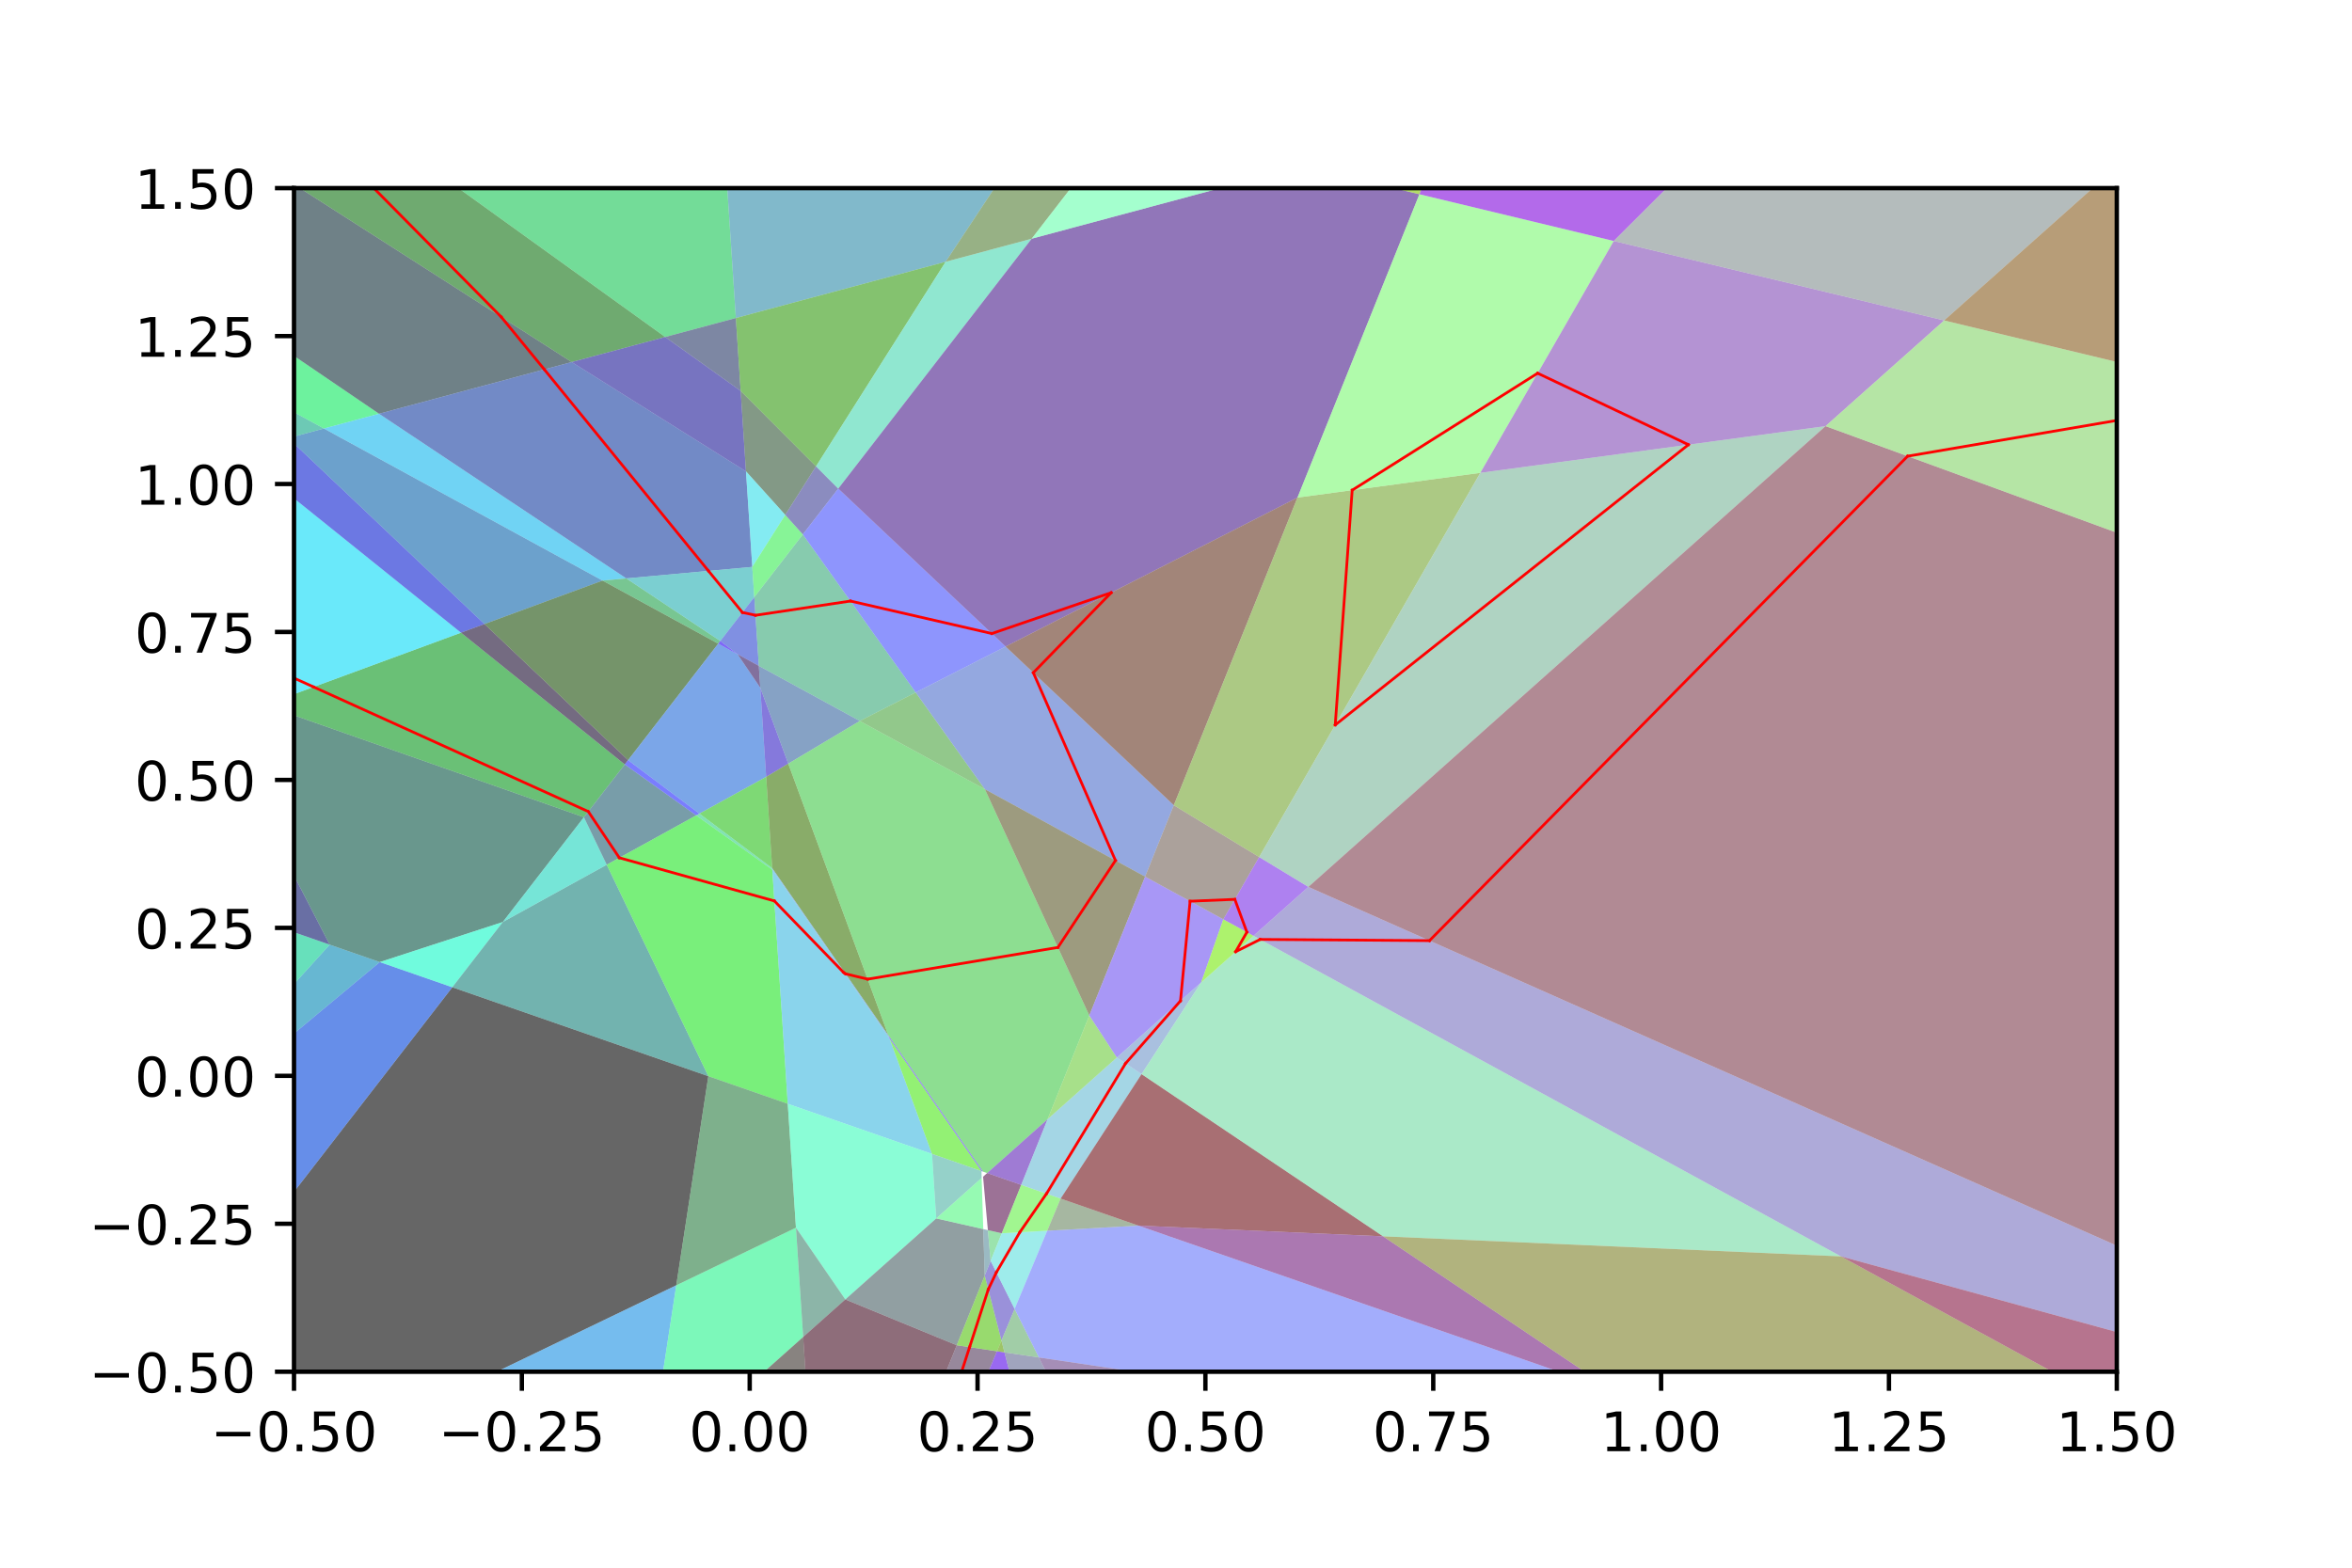 <?xml version="1.0" encoding="utf-8" standalone="no"?>
<!DOCTYPE svg PUBLIC "-//W3C//DTD SVG 1.1//EN"
  "http://www.w3.org/Graphics/SVG/1.1/DTD/svg11.dtd">
<!-- Created with matplotlib (http://matplotlib.org/) -->
<svg height="288pt" version="1.1" viewBox="0 0 432 288" width="432pt" xmlns="http://www.w3.org/2000/svg" xmlns:xlink="http://www.w3.org/1999/xlink">
 <defs>
  <style type="text/css">
*{stroke-linecap:butt;stroke-linejoin:round;}
  </style>
 </defs>
 <g id="figure_1">
  <g id="patch_1">
   <path d="M 0 288 
L 432 288 
L 432 0 
L 0 0 
z
" style="fill:#ffffff;"/>
  </g>
  <g id="axes_1">
   <g id="patch_2">
    <path d="M 54 252 
L 388.8 252 
L 388.8 34.56 
L 54 34.56 
z
" style="fill:#ffffff;"/>
   </g>
   <g id="patch_3">
    <path clip-path="url(#p8162821d91)" d="M -8.889 300.215 
L 83.078 181.368 
L 130.104 197.709 
L 124.214 236.122 
z
" style="opacity:0.6;stroke-dasharray:0,0;stroke-dashoffset:0;"/>
   </g>
   <g id="patch_4">
    <path clip-path="url(#p8162821d91)" d="M -8.889 300.215 
L -19.464 261.855 
L 20.371 217.892 
L 69.761 176.741 
L 83.078 181.368 
z
" style="fill:#0143da;opacity:0.6;stroke-dasharray:0,0;stroke-dashoffset:0;"/>
   </g>
   <g id="patch_5">
    <path clip-path="url(#p8162821d91)" d="M 20.371 217.892 
L 60.556 173.542 
L 69.761 176.741 
z
" style="fill:#0287b4;opacity:0.6;stroke-dasharray:0,0;stroke-dashoffset:0;"/>
   </g>
   <g id="patch_6">
    <path clip-path="url(#p8162821d91)" d="M -21.879 253.094 
L -37.334 197.025 
L -7.117 150.027 
L 60.556 173.542 
L 20.371 217.892 
z
" style="fill:#03cb8e;opacity:0.6;stroke-dasharray:0,0;stroke-dashoffset:0;"/>
   </g>
   <g id="patch_7">
    <path clip-path="url(#p8162821d91)" d="M -7.117 150.027 
L 39.551 132.845 
L 60.556 173.542 
z
" style="fill:#050f68;opacity:0.6;stroke-dasharray:0,0;stroke-dashoffset:0;"/>
   </g>
   <g id="patch_8">
    <path clip-path="url(#p8162821d91)" d="M 69.761 176.741 
L 60.556 173.542 
L 39.551 132.845 
L 48.603 129.512 
L 107.248 150.135 
L 92.353 169.382 
z
" style="fill:#065342;opacity:0.6;stroke-dasharray:0,0;stroke-dashoffset:0;"/>
   </g>
   <g id="patch_9">
    <path clip-path="url(#p8162821d91)" d="M 48.603 129.512 
L 84.671 116.232 
L 114.754 140.434 
L 107.248 150.135 
z
" style="fill:#07971c;opacity:0.6;stroke-dasharray:0,0;stroke-dashoffset:0;"/>
   </g>
   <g id="patch_10">
    <path clip-path="url(#p8162821d91)" d="M 48.603 129.512 
L 35.442 124.883 
L 17.439 90.004 
L 43.409 83.037 
L 84.671 116.232 
z
" style="fill:#08daf6;opacity:0.6;stroke-dasharray:0,0;stroke-dashoffset:0;"/>
   </g>
   <g id="patch_11">
    <path clip-path="url(#p8162821d91)" d="M 43.409 83.037 
L 52.946 80.479 
L 88.987 114.643 
L 84.671 116.232 
z
" style="fill:#0a1ed0;opacity:0.6;stroke-dasharray:0,0;stroke-dashoffset:0;"/>
   </g>
   <g id="patch_12">
    <path clip-path="url(#p8162821d91)" d="M 88.987 114.643 
L 52.946 80.479 
L 59.494 78.723 
L 110.675 106.658 
z
" style="fill:#0b62aa;opacity:0.6;stroke-dasharray:0,0;stroke-dashoffset:0;"/>
   </g>
   <g id="patch_13">
    <path clip-path="url(#p8162821d91)" d="M 52.946 80.479 
L 39.291 67.695 
L 59.494 78.723 
z
" style="fill:#0ca684;opacity:0.6;stroke-dasharray:0,0;stroke-dashoffset:0;"/>
   </g>
   <g id="patch_14">
    <path clip-path="url(#p8162821d91)" d="M 39.291 67.695 
L -14.897 18.509 
L 69.613 76.008 
L 59.494 78.723 
z
" style="fill:#0dea5e;opacity:0.6;stroke-dasharray:0,0;stroke-dashoffset:0;"/>
   </g>
   <g id="patch_15">
    <path clip-path="url(#p8162821d91)" d="M 69.613 76.008 
L -14.897 18.509 
L -88.527 -48.325 
L -65.909 -42.884 
L 105.006 66.514 
z
" style="fill:#0f2e38;opacity:0.6;stroke-dasharray:0,0;stroke-dashoffset:0;"/>
   </g>
   <g id="patch_16">
    <path clip-path="url(#p8162821d91)" d="M -65.909 -42.884 
L -2.023 -27.516 
L 122.181 61.907 
L 105.006 66.514 
z
" style="fill:#107212;opacity:0.6;stroke-dasharray:0,0;stroke-dashoffset:0;"/>
   </g>
   <g id="patch_17">
    <path clip-path="url(#p8162821d91)" d="M 59.494 78.723 
L 69.613 76.008 
L 115.034 106.26 
L 110.675 106.658 
z
" style="fill:#11b5ec;opacity:0.6;stroke-dasharray:0,0;stroke-dashoffset:0;"/>
   </g>
   <g id="patch_18">
    <path clip-path="url(#p8162821d91)" d="M 69.761 176.741 
L 92.353 169.382 
L 83.078 181.368 
z
" style="fill:#12f9c6;opacity:0.6;stroke-dasharray:0,0;stroke-dashoffset:0;"/>
   </g>
   <g id="patch_19">
    <path clip-path="url(#p8162821d91)" d="M 115.034 106.26 
L 69.613 76.008 
L 105.006 66.514 
L 137.018 86.594 
L 138.177 104.144 
z
" style="fill:#143da0;opacity:0.6;stroke-dasharray:0,0;stroke-dashoffset:0;"/>
   </g>
   <g id="patch_20">
    <path clip-path="url(#p8162821d91)" d="M 83.078 181.368 
L 92.353 169.382 
L 111.44 158.86 
L 130.104 197.709 
z
" style="fill:#15817a;opacity:0.6;stroke-dasharray:0,0;stroke-dashoffset:0;"/>
   </g>
   <g id="patch_21">
    <path clip-path="url(#p8162821d91)" d="M -2.023 -27.516 
L 131.605 4.629 
L 135.158 58.426 
L 122.181 61.907 
z
" style="fill:#16c554;opacity:0.6;stroke-dasharray:0,0;stroke-dashoffset:0;"/>
   </g>
   <g id="patch_22">
    <path clip-path="url(#p8162821d91)" d="M 84.671 116.232 
L 88.987 114.643 
L 115.364 139.646 
L 114.754 140.434 
z
" style="fill:#18092e;opacity:0.6;stroke-dasharray:0,0;stroke-dashoffset:0;"/>
   </g>
   <g id="patch_23">
    <path clip-path="url(#p8162821d91)" d="M 88.987 114.643 
L 110.675 106.658 
L 131.918 118.254 
L 115.364 139.646 
z
" style="fill:#194d08;opacity:0.6;stroke-dasharray:0,0;stroke-dashoffset:0;"/>
   </g>
   <g id="patch_24">
    <path clip-path="url(#p8162821d91)" d="M -220.215 573.304 
L -8.889 300.215 
L 124.214 236.122 
L 118.839 271.175 
z
" style="fill:#1a90e2;opacity:0.6;stroke-dasharray:0,0;stroke-dashoffset:0;"/>
   </g>
   <g id="patch_25">
    <path clip-path="url(#p8162821d91)" d="M 92.353 169.382 
L 107.248 150.135 
L 111.44 158.86 
z
" style="fill:#1bd4bc;opacity:0.6;stroke-dasharray:0,0;stroke-dashoffset:0;"/>
   </g>
   <g id="patch_26">
    <path clip-path="url(#p8162821d91)" d="M 105.006 66.514 
L 122.181 61.907 
L 136.042 71.814 
L 137.018 86.594 
z
" style="fill:#1d1896;opacity:0.6;stroke-dasharray:0,0;stroke-dashoffset:0;"/>
   </g>
   <g id="patch_27">
    <path clip-path="url(#p8162821d91)" d="M 111.44 158.86 
L 107.248 150.135 
L 114.754 140.434 
L 127.873 149.8 
z
" style="fill:#1e5c70;opacity:0.6;stroke-dasharray:0,0;stroke-dashoffset:0;"/>
   </g>
   <g id="patch_28">
    <path clip-path="url(#p8162821d91)" d="M 110.675 106.658 
L 115.034 106.26 
L 132.301 117.76 
L 131.918 118.254 
z
" style="fill:#1fa04a;opacity:0.6;stroke-dasharray:0,0;stroke-dashoffset:0;"/>
   </g>
   <g id="patch_29">
    <path clip-path="url(#p8162821d91)" d="M 111.44 158.86 
L 127.873 149.8 
L 141.852 159.78 
L 144.692 202.779 
L 130.104 197.709 
z
" style="fill:#20e424;opacity:0.6;stroke-dasharray:0,0;stroke-dashoffset:0;"/>
   </g>
   <g id="patch_30">
    <path clip-path="url(#p8162821d91)" d="M 114.754 140.434 
L 115.364 139.646 
L 128.467 149.472 
L 127.873 149.8 
z
" style="fill:#2227fe;opacity:0.6;stroke-dasharray:0,0;stroke-dashoffset:0;"/>
   </g>
   <g id="patch_31">
    <path clip-path="url(#p8162821d91)" d="M 128.467 149.472 
L 115.364 139.646 
L 131.918 118.254 
L 135.471 120.193 
L 139.643 126.335 
L 140.725 142.714 
z
" style="fill:#236bd8;opacity:0.6;stroke-dasharray:0,0;stroke-dashoffset:0;"/>
   </g>
   <g id="patch_32">
    <path clip-path="url(#p8162821d91)" d="M 115.034 106.26 
L 138.177 104.144 
L 138.544 109.692 
L 132.301 117.76 
z
" style="fill:#24afb2;opacity:0.6;stroke-dasharray:0,0;stroke-dashoffset:0;"/>
   </g>
   <g id="patch_33">
    <path clip-path="url(#p8162821d91)" d="M 118.839 271.175 
L 124.214 236.122 
L 146.195 225.537 
L 147.521 245.617 
z
" style="fill:#25f38c;opacity:0.6;stroke-dasharray:0,0;stroke-dashoffset:0;"/>
   </g>
   <g id="patch_34">
    <path clip-path="url(#p8162821d91)" d="M 122.181 61.907 
L 135.158 58.426 
L 136.042 71.814 
z
" style="fill:#273766;opacity:0.6;stroke-dasharray:0,0;stroke-dashoffset:0;"/>
   </g>
   <g id="patch_35">
    <path clip-path="url(#p8162821d91)" d="M 124.214 236.122 
L 130.104 197.709 
L 144.692 202.779 
L 146.195 225.537 
z
" style="fill:#287b40;opacity:0.6;stroke-dasharray:0,0;stroke-dashoffset:0;"/>
   </g>
   <g id="patch_36">
    <path clip-path="url(#p8162821d91)" d="M 128.467 149.472 
L 140.725 142.714 
L 141.833 159.496 
z
" style="fill:#29bf1a;opacity:0.6;stroke-dasharray:0,0;stroke-dashoffset:0;"/>
   </g>
   <g id="patch_37">
    <path clip-path="url(#p8162821d91)" d="M 131.918 118.254 
L 132.301 117.76 
L 135.471 120.193 
z
" style="fill:#2b02f4;opacity:0.6;stroke-dasharray:0,0;stroke-dashoffset:0;"/>
   </g>
   <g id="patch_38">
    <path clip-path="url(#p8162821d91)" d="M 135.471 120.193 
L 132.301 117.76 
L 138.544 109.692 
L 139.378 122.326 
z
" style="fill:#2c46ce;opacity:0.6;stroke-dasharray:0,0;stroke-dashoffset:0;"/>
   </g>
   <g id="patch_39">
    <path clip-path="url(#p8162821d91)" d="M 135.158 58.426 
L 131.605 4.629 
L 192.734 19.333 
L 173.688 48.091 
z
" style="fill:#2d8aa8;opacity:0.6;stroke-dasharray:0,0;stroke-dashoffset:0;"/>
   </g>
   <g id="patch_40">
    <path clip-path="url(#p8162821d91)" d="M 127.873 149.8 
L 128.467 149.472 
L 141.833 159.496 
L 141.852 159.78 
z
" style="fill:#2ece82;opacity:0.6;stroke-dasharray:0,0;stroke-dashoffset:0;"/>
   </g>
   <g id="patch_41">
    <path clip-path="url(#p8162821d91)" d="M 135.471 120.193 
L 139.378 122.326 
L 139.643 126.335 
z
" style="fill:#30125c;opacity:0.6;stroke-dasharray:0,0;stroke-dashoffset:0;"/>
   </g>
   <g id="patch_42">
    <path clip-path="url(#p8162821d91)" d="M 137.018 86.594 
L 136.042 71.814 
L 149.88 85.672 
L 144.228 94.594 
z
" style="fill:#315636;opacity:0.6;stroke-dasharray:0,0;stroke-dashoffset:0;"/>
   </g>
   <g id="patch_43">
    <path clip-path="url(#p8162821d91)" d="M 136.042 71.814 
L 135.158 58.426 
L 173.688 48.091 
L 149.88 85.672 
z
" style="fill:#329a10;opacity:0.6;stroke-dasharray:0,0;stroke-dashoffset:0;"/>
   </g>
   <g id="patch_44">
    <path clip-path="url(#p8162821d91)" d="M 138.177 104.144 
L 137.018 86.594 
L 144.228 94.594 
z
" style="fill:#33ddea;opacity:0.6;stroke-dasharray:0,0;stroke-dashoffset:0;"/>
   </g>
   <g id="patch_45">
    <path clip-path="url(#p8162821d91)" d="M 140.725 142.714 
L 139.643 126.335 
L 144.784 140.292 
z
" style="fill:#3521c4;opacity:0.6;stroke-dasharray:0,0;stroke-dashoffset:0;"/>
   </g>
   <g id="patch_46">
    <path clip-path="url(#p8162821d91)" d="M 144.784 140.292 
L 139.643 126.335 
L 139.378 122.326 
L 157.926 132.449 
z
" style="fill:#36659e;opacity:0.6;stroke-dasharray:0,0;stroke-dashoffset:0;"/>
   </g>
   <g id="patch_47">
    <path clip-path="url(#p8162821d91)" d="M 139.378 122.326 
L 138.544 109.692 
L 147.455 98.176 
L 168.193 127.207 
L 157.926 132.449 
z
" style="fill:#37a978;opacity:0.6;stroke-dasharray:0,0;stroke-dashoffset:0;"/>
   </g>
   <g id="patch_48">
    <path clip-path="url(#p8162821d91)" d="M 138.544 109.692 
L 138.177 104.144 
L 144.228 94.594 
L 147.455 98.176 
z
" style="fill:#38ed52;opacity:0.6;stroke-dasharray:0,0;stroke-dashoffset:0;"/>
   </g>
   <g id="patch_49">
    <path clip-path="url(#p8162821d91)" d="M -17.334 572.332 
L 118.839 271.175 
L 147.521 245.617 
L 151.589 307.205 
L 134.813 348.949 
z
" style="fill:#3a312c;opacity:0.6;stroke-dasharray:0,0;stroke-dashoffset:0;"/>
   </g>
   <g id="patch_50">
    <path clip-path="url(#p8162821d91)" d="M 141.833 159.496 
L 140.725 142.714 
L 144.784 140.292 
L 163.169 190.209 
z
" style="fill:#3b7506;opacity:0.6;stroke-dasharray:0,0;stroke-dashoffset:0;"/>
   </g>
   <g id="patch_51">
    <path clip-path="url(#p8162821d91)" d="M 144.692 202.779 
L 141.852 159.78 
L 163.391 190.813 
L 171.189 211.986 
z
" style="fill:#3cb8e0;opacity:0.6;stroke-dasharray:0,0;stroke-dashoffset:0;"/>
   </g>
   <g id="patch_52">
    <path clip-path="url(#p8162821d91)" d="M 155.26 238.721 
L 146.195 225.537 
L 144.692 202.779 
L 171.189 211.986 
L 171.963 223.837 
z
" style="fill:#3dfcba;opacity:0.6;stroke-dasharray:0,0;stroke-dashoffset:0;"/>
   </g>
   <g id="patch_53">
    <path clip-path="url(#p8162821d91)" d="M 147.455 98.176 
L 144.228 94.594 
L 149.88 85.672 
L 153.965 89.763 
z
" style="fill:#3f4094;opacity:0.6;stroke-dasharray:0,0;stroke-dashoffset:0;"/>
   </g>
   <g id="patch_54">
    <path clip-path="url(#p8162821d91)" d="M 147.521 245.617 
L 146.195 225.537 
L 155.26 238.721 
z
" style="fill:#40846e;opacity:0.6;stroke-dasharray:0,0;stroke-dashoffset:0;"/>
   </g>
   <g id="patch_55">
    <path clip-path="url(#p8162821d91)" d="M 180.557 215.241 
L 163.169 190.209 
L 144.784 140.292 
L 157.926 132.449 
L 180.893 144.985 
L 200.076 186.553 
L 192.418 205.61 
L 181.314 215.504 
z
" style="fill:#41c848;opacity:0.6;stroke-dasharray:0,0;stroke-dashoffset:0;"/>
   </g>
   <g id="patch_56">
    <path clip-path="url(#p8162821d91)" d="M 151.589 307.205 
L 147.521 245.617 
L 155.26 238.721 
L 175.729 247.136 
z
" style="fill:#430c22;opacity:0.6;stroke-dasharray:0,0;stroke-dashoffset:0;"/>
   </g>
   <g id="patch_57">
    <path clip-path="url(#p8162821d91)" d="M 168.193 127.207 
L 147.455 98.176 
L 153.965 89.763 
L 184.706 118.777 
z
" style="fill:#444ffc;opacity:0.6;stroke-dasharray:0,0;stroke-dashoffset:0;"/>
   </g>
   <g id="patch_58">
    <path clip-path="url(#p8162821d91)" d="M 141.852 159.78 
L 141.833 159.496 
L 163.169 190.209 
L 163.391 190.813 
z
" style="fill:#4593d6;opacity:0.6;stroke-dasharray:0,0;stroke-dashoffset:0;"/>
   </g>
   <g id="patch_59">
    <path clip-path="url(#p8162821d91)" d="M 153.965 89.763 
L 149.88 85.672 
L 173.688 48.091 
L 189.494 43.851 
z
" style="fill:#46d7b0;opacity:0.6;stroke-dasharray:0,0;stroke-dashoffset:0;"/>
   </g>
   <g id="patch_60">
    <path clip-path="url(#p8162821d91)" d="M 184.706 118.777 
L 153.965 89.763 
L 189.494 43.851 
L 239.213 30.514 
L 260.707 35.684 
L 238.313 91.409 
z
" style="fill:#481b8a;opacity:0.6;stroke-dasharray:0,0;stroke-dashoffset:0;"/>
   </g>
   <g id="patch_61">
    <path clip-path="url(#p8162821d91)" d="M 155.26 238.721 
L 171.963 223.837 
L 180.601 225.796 
L 180.873 234.337 
L 175.729 247.136 
z
" style="fill:#495f64;opacity:0.6;stroke-dasharray:0,0;stroke-dashoffset:0;"/>
   </g>
   <g id="patch_62">
    <path clip-path="url(#p8162821d91)" d="M 157.926 132.449 
L 168.193 127.207 
L 180.893 144.985 
z
" style="fill:#4aa33e;opacity:0.6;stroke-dasharray:0,0;stroke-dashoffset:0;"/>
   </g>
   <g id="patch_63">
    <path clip-path="url(#p8162821d91)" d="M 171.189 211.986 
L 163.391 190.813 
L 180.279 215.145 
z
" style="fill:#4be718;opacity:0.6;stroke-dasharray:0,0;stroke-dashoffset:0;"/>
   </g>
   <g id="patch_64">
    <path clip-path="url(#p8162821d91)" d="M 180.279 215.145 
L 163.391 190.813 
L 163.169 190.209 
L 180.557 215.241 
z
" style="fill:#4d2af2;opacity:0.6;stroke-dasharray:0,0;stroke-dashoffset:0;"/>
   </g>
   <g id="patch_65">
    <path clip-path="url(#p8162821d91)" d="M 180.893 144.985 
L 168.193 127.207 
L 184.706 118.777 
L 215.597 147.933 
L 210.325 161.05 
z
" style="fill:#4e6ecc;opacity:0.6;stroke-dasharray:0,0;stroke-dashoffset:0;"/>
   </g>
   <g id="patch_66">
    <path clip-path="url(#p8162821d91)" d="M 171.963 223.837 
L 171.189 211.986 
L 180.279 215.145 
L 180.303 216.405 
z
" style="fill:#4fb2a6;opacity:0.6;stroke-dasharray:0,0;stroke-dashoffset:0;"/>
   </g>
   <g id="patch_67">
    <path clip-path="url(#p8162821d91)" d="M 171.963 223.837 
L 180.303 216.405 
L 180.601 225.796 
z
" style="fill:#50f680;opacity:0.6;stroke-dasharray:0,0;stroke-dashoffset:0;"/>
   </g>
   <g id="patch_68">
    <path clip-path="url(#p8162821d91)" d="M 152.539 321.589 
L 151.589 307.205 
L 175.729 247.136 
L 183.119 248.236 
z
" style="fill:#523a5a;opacity:0.6;stroke-dasharray:0,0;stroke-dashoffset:0;"/>
   </g>
   <g id="patch_69">
    <path clip-path="url(#p8162821d91)" d="M 189.494 43.851 
L 173.688 48.091 
L 192.734 19.333 
L 205.997 22.524 
z
" style="fill:#537e34;opacity:0.6;stroke-dasharray:0,0;stroke-dashoffset:0;"/>
   </g>
   <g id="patch_70">
    <path clip-path="url(#p8162821d91)" d="M 175.729 247.136 
L 180.873 234.337 
L 183.938 246.272 
L 183.119 248.236 
z
" style="fill:#54c20e;opacity:0.6;stroke-dasharray:0,0;stroke-dashoffset:0;"/>
   </g>
   <g id="patch_71">
    <path clip-path="url(#p8162821d91)" d="M 161.963 464.28 
L 152.539 321.589 
L 183.119 248.236 
L 184.495 248.441 
L 227.512 415.947 
z
" style="fill:#5605e8;opacity:0.6;stroke-dasharray:0,0;stroke-dashoffset:0;"/>
   </g>
   <g id="patch_72">
    <path clip-path="url(#p8162821d91)" d="M 183.938 246.272 
L 180.873 234.337 
L 181.955 231.643 
L 186.359 240.465 
z
" style="fill:#5749c2;opacity:0.6;stroke-dasharray:0,0;stroke-dashoffset:0;"/>
   </g>
   <g id="patch_73">
    <path clip-path="url(#p8162821d91)" d="M 180.873 234.337 
L 180.601 225.796 
L 181.447 225.988 
L 181.955 231.643 
z
" style="fill:#588d9c;opacity:0.6;stroke-dasharray:0,0;stroke-dashoffset:0;"/>
   </g>
   <g id="patch_74">
    <path clip-path="url(#p8162821d91)" d="M 181.955 231.643 
L 181.447 225.988 
L 183.996 226.566 
z
" style="fill:#59d176;opacity:0.6;stroke-dasharray:0,0;stroke-dashoffset:0;"/>
   </g>
   <g id="patch_75">
    <path clip-path="url(#p8162821d91)" d="M 181.447 225.988 
L 180.564 216.173 
L 181.314 215.504 
L 187.568 217.677 
L 183.996 226.566 
z
" style="fill:#5b1550;opacity:0.6;stroke-dasharray:0,0;stroke-dashoffset:0;"/>
   </g>
   <g id="patch_76">
    <path clip-path="url(#p8162821d91)" d="M 180.893 144.985 
L 210.325 161.05 
L 200.076 186.553 
z
" style="fill:#5c592a;opacity:0.6;stroke-dasharray:0,0;stroke-dashoffset:0;"/>
   </g>
   <g id="patch_77">
    <path clip-path="url(#p8162821d91)" d="M 183.119 248.236 
L 183.938 246.272 
L 184.495 248.441 
z
" style="fill:#5d9d04;opacity:0.6;stroke-dasharray:0,0;stroke-dashoffset:0;"/>
   </g>
   <g id="patch_78">
    <path clip-path="url(#p8162821d91)" d="M 186.359 240.465 
L 181.955 231.643 
L 183.996 226.566 
L 192.348 226.098 
z
" style="fill:#5ee0de;opacity:0.6;stroke-dasharray:0,0;stroke-dashoffset:0;"/>
   </g>
   <g id="patch_79">
    <path clip-path="url(#p8162821d91)" d="M 181.314 215.504 
L 192.418 205.61 
L 187.568 217.677 
z
" style="fill:#6024b8;opacity:0.6;stroke-dasharray:0,0;stroke-dashoffset:0;"/>
   </g>
   <g id="patch_80">
    <path clip-path="url(#p8162821d91)" d="M 227.512 415.947 
L 184.495 248.441 
L 190.809 249.38 
L 261.458 390.916 
z
" style="fill:#616892;opacity:0.6;stroke-dasharray:0,0;stroke-dashoffset:0;"/>
   </g>
   <g id="patch_81">
    <path clip-path="url(#p8162821d91)" d="M 184.495 248.441 
L 183.938 246.272 
L 186.359 240.465 
L 190.809 249.38 
z
" style="fill:#62ac6c;opacity:0.6;stroke-dasharray:0,0;stroke-dashoffset:0;"/>
   </g>
   <g id="patch_82">
    <path clip-path="url(#p8162821d91)" d="M 183.996 226.566 
L 187.568 217.677 
L 194.81 220.194 
L 192.348 226.098 
z
" style="fill:#63f046;opacity:0.6;stroke-dasharray:0,0;stroke-dashoffset:0;"/>
   </g>
   <g id="patch_83">
    <path clip-path="url(#p8162821d91)" d="M 184.706 118.777 
L 238.313 91.409 
L 215.597 147.933 
z
" style="fill:#653420;opacity:0.6;stroke-dasharray:0,0;stroke-dashoffset:0;"/>
   </g>
   <g id="patch_84">
    <path clip-path="url(#p8162821d91)" d="M 190.809 249.38 
L 186.359 240.465 
L 192.348 226.098 
L 209.097 225.158 
L 296.133 255.403 
L 308.297 266.86 
z
" style="fill:#6677fa;opacity:0.6;stroke-dasharray:0,0;stroke-dashoffset:0;"/>
   </g>
   <g id="patch_85">
    <path clip-path="url(#p8162821d91)" d="M 194.81 220.194 
L 187.568 217.677 
L 192.418 205.61 
L 205.132 194.28 
L 209.671 197.328 
z
" style="fill:#67bbd4;opacity:0.6;stroke-dasharray:0,0;stroke-dashoffset:0;"/>
   </g>
   <g id="patch_86">
    <path clip-path="url(#p8162821d91)" d="M 189.494 43.851 
L 205.997 22.524 
L 239.213 30.514 
z
" style="fill:#68ffae;opacity:0.6;stroke-dasharray:0,0;stroke-dashoffset:0;"/>
   </g>
   <g id="patch_87">
    <path clip-path="url(#p8162821d91)" d="M 261.458 390.916 
L 190.809 249.38 
L 308.297 266.86 
L 361.606 317.07 
z
" style="fill:#6a4388;opacity:0.6;stroke-dasharray:0,0;stroke-dashoffset:0;"/>
   </g>
   <g id="patch_88">
    <path clip-path="url(#p8162821d91)" d="M 192.348 226.098 
L 194.81 220.194 
L 209.097 225.158 
z
" style="fill:#6b8762;opacity:0.6;stroke-dasharray:0,0;stroke-dashoffset:0;"/>
   </g>
   <g id="patch_89">
    <path clip-path="url(#p8162821d91)" d="M 192.418 205.61 
L 200.076 186.553 
L 205.132 194.28 
z
" style="fill:#6ccb3c;opacity:0.6;stroke-dasharray:0,0;stroke-dashoffset:0;"/>
   </g>
   <g id="patch_90">
    <path clip-path="url(#p8162821d91)" d="M 209.097 225.158 
L 194.81 220.194 
L 209.671 197.328 
L 254.036 227.127 
z
" style="fill:#6e0f16;opacity:0.6;stroke-dasharray:0,0;stroke-dashoffset:0;"/>
   </g>
   <g id="patch_91">
    <path clip-path="url(#p8162821d91)" d="M 205.132 194.28 
L 200.076 186.553 
L 210.325 161.05 
L 224.692 168.892 
L 220.626 180.473 
z
" style="fill:#6f52f0;opacity:0.6;stroke-dasharray:0,0;stroke-dashoffset:0;"/>
   </g>
   <g id="patch_92">
    <path clip-path="url(#p8162821d91)" d="M 205.132 194.28 
L 220.626 180.473 
L 209.671 197.328 
z
" style="fill:#7096ca;opacity:0.6;stroke-dasharray:0,0;stroke-dashoffset:0;"/>
   </g>
   <g id="patch_93">
    <path clip-path="url(#p8162821d91)" d="M 254.036 227.127 
L 209.671 197.328 
L 220.626 180.473 
L 230.23 171.915 
L 338.13 230.81 
z
" style="fill:#71daa4;opacity:0.6;stroke-dasharray:0,0;stroke-dashoffset:0;"/>
   </g>
   <g id="patch_94">
    <path clip-path="url(#p8162821d91)" d="M 209.097 225.158 
L 254.036 227.127 
L 296.133 255.403 
z
" style="fill:#731e7e;opacity:0.6;stroke-dasharray:0,0;stroke-dashoffset:0;"/>
   </g>
   <g id="patch_95">
    <path clip-path="url(#p8162821d91)" d="M 210.325 161.05 
L 215.597 147.933 
L 231.278 157.448 
L 224.692 168.892 
z
" style="fill:#746258;opacity:0.6;stroke-dasharray:0,0;stroke-dashoffset:0;"/>
   </g>
   <g id="patch_96">
    <path clip-path="url(#p8162821d91)" d="M 231.278 157.448 
L 215.597 147.933 
L 238.313 91.409 
L 271.894 86.865 
z
" style="fill:#75a632;opacity:0.6;stroke-dasharray:0,0;stroke-dashoffset:0;"/>
   </g>
   <g id="patch_97">
    <path clip-path="url(#p8162821d91)" d="M 220.626 180.473 
L 224.692 168.892 
L 230.23 171.915 
z
" style="fill:#76ea0c;opacity:0.6;stroke-dasharray:0,0;stroke-dashoffset:0;"/>
   </g>
   <g id="patch_98">
    <path clip-path="url(#p8162821d91)" d="M 230.23 171.915 
L 224.692 168.892 
L 231.278 157.448 
L 240.314 162.93 
z
" style="fill:#782de6;opacity:0.6;stroke-dasharray:0,0;stroke-dashoffset:0;"/>
   </g>
   <g id="patch_99">
    <path clip-path="url(#p8162821d91)" d="M 338.13 230.81 
L 230.23 171.915 
L 240.314 162.93 
L 446.509 254.465 
L 440.497 258.898 
z
" style="fill:#7971c0;opacity:0.6;stroke-dasharray:0,0;stroke-dashoffset:0;"/>
   </g>
   <g id="patch_100">
    <path clip-path="url(#p8162821d91)" d="M 240.314 162.93 
L 231.278 157.448 
L 271.894 86.865 
L 335.305 78.284 
z
" style="fill:#7ab59a;opacity:0.6;stroke-dasharray:0,0;stroke-dashoffset:0;"/>
   </g>
   <g id="patch_101">
    <path clip-path="url(#p8162821d91)" d="M 271.894 86.865 
L 238.313 91.409 
L 260.707 35.684 
L 296.404 44.272 
z
" style="fill:#7bf974;opacity:0.6;stroke-dasharray:0,0;stroke-dashoffset:0;"/>
   </g>
   <g id="patch_102">
    <path clip-path="url(#p8162821d91)" d="M 240.314 162.93 
L 335.305 78.284 
L 569.295 163.927 
L 446.509 254.465 
z
" style="fill:#7d3d4e;opacity:0.6;stroke-dasharray:0,0;stroke-dashoffset:0;"/>
   </g>
   <g id="patch_103">
    <path clip-path="url(#p8162821d91)" d="M 296.133 255.403 
L 254.036 227.127 
L 338.13 230.81 
L 418.843 274.865 
L 402.061 287.24 
L 344.682 272.273 
z
" style="fill:#7e8128;opacity:0.6;stroke-dasharray:0,0;stroke-dashoffset:0;"/>
   </g>
   <g id="patch_104">
    <path clip-path="url(#p8162821d91)" d="M 239.213 30.514 
L 265.633 23.427 
L 260.707 35.684 
z
" style="fill:#7fc502;opacity:0.6;stroke-dasharray:0,0;stroke-dashoffset:0;"/>
   </g>
   <g id="patch_105">
    <path clip-path="url(#p8162821d91)" d="M 260.707 35.684 
L 265.633 23.427 
L 336.259 4.482 
L 296.404 44.272 
z
" style="fill:#8108dc;opacity:0.6;stroke-dasharray:0,0;stroke-dashoffset:0;"/>
   </g>
   <g id="patch_106">
    <path clip-path="url(#p8162821d91)" d="M 271.894 86.865 
L 296.404 44.272 
L 357.091 58.87 
L 335.305 78.284 
z
" style="fill:#824cb6;opacity:0.6;stroke-dasharray:0,0;stroke-dashoffset:0;"/>
   </g>
   <g id="patch_107">
    <path clip-path="url(#p8162821d91)" d="M 357.091 58.87 
L 296.404 44.272 
L 336.259 4.482 
L 453.385 -26.936 
z
" style="fill:#839090;opacity:0.6;stroke-dasharray:0,0;stroke-dashoffset:0;"/>
   </g>
   <g id="patch_108">
    <path clip-path="url(#p8162821d91)" d="M 335.305 78.284 
L 357.091 58.87 
L 624.525 123.202 
L 569.295 163.927 
z
" style="fill:#84d46a;opacity:0.6;stroke-dasharray:0,0;stroke-dashoffset:0;"/>
   </g>
   <g id="patch_109">
    <path clip-path="url(#p8162821d91)" d="M 338.13 230.81 
L 440.497 258.898 
L 418.843 274.865 
z
" style="fill:#861844;opacity:0.6;stroke-dasharray:0,0;stroke-dashoffset:0;"/>
   </g>
   <g id="patch_110">
    <path clip-path="url(#p8162821d91)" d="M 357.091 58.87 
L 453.385 -26.936 
L 1042.425 -184.943 
L 624.525 123.202 
z
" style="fill:#875c1e;opacity:0.6;stroke-dasharray:0,0;stroke-dashoffset:0;"/>
   </g>
   <g id="matplotlib.axis_1">
    <g id="xtick_1">
     <g id="line2d_1">
      <defs>
       <path d="M 0 0 
L 0 3.5 
" id="m4d83e97b53" style="stroke:#000000;stroke-width:0.8;"/>
      </defs>
      <g>
       <use style="stroke:#000000;stroke-width:0.8;" x="54" xlink:href="#m4d83e97b53" y="252"/>
      </g>
     </g>
     <g id="text_1">
      <!-- −0.50 -->
      <defs>
       <path d="M 10.594 35.5 
L 73.188 35.5 
L 73.188 27.203 
L 10.594 27.203 
z
" id="DejaVuSans-2212"/>
       <path d="M 31.781 66.406 
Q 24.172 66.406 20.328 58.906 
Q 16.5 51.422 16.5 36.375 
Q 16.5 21.391 20.328 13.891 
Q 24.172 6.391 31.781 6.391 
Q 39.453 6.391 43.281 13.891 
Q 47.125 21.391 47.125 36.375 
Q 47.125 51.422 43.281 58.906 
Q 39.453 66.406 31.781 66.406 
z
M 31.781 74.219 
Q 44.047 74.219 50.516 64.516 
Q 56.984 54.828 56.984 36.375 
Q 56.984 17.969 50.516 8.266 
Q 44.047 -1.422 31.781 -1.422 
Q 19.531 -1.422 13.062 8.266 
Q 6.594 17.969 6.594 36.375 
Q 6.594 54.828 13.062 64.516 
Q 19.531 74.219 31.781 74.219 
z
" id="DejaVuSans-30"/>
       <path d="M 10.688 12.406 
L 21 12.406 
L 21 0 
L 10.688 0 
z
" id="DejaVuSans-2e"/>
       <path d="M 10.797 72.906 
L 49.516 72.906 
L 49.516 64.594 
L 19.828 64.594 
L 19.828 46.734 
Q 21.969 47.469 24.109 47.828 
Q 26.266 48.188 28.422 48.188 
Q 40.625 48.188 47.75 41.5 
Q 54.891 34.812 54.891 23.391 
Q 54.891 11.625 47.562 5.094 
Q 40.234 -1.422 26.906 -1.422 
Q 22.312 -1.422 17.547 -0.641 
Q 12.797 0.141 7.719 1.703 
L 7.719 11.625 
Q 12.109 9.234 16.797 8.062 
Q 21.484 6.891 26.703 6.891 
Q 35.156 6.891 40.078 11.328 
Q 45.016 15.766 45.016 23.391 
Q 45.016 31 40.078 35.438 
Q 35.156 39.891 26.703 39.891 
Q 22.75 39.891 18.812 39.016 
Q 14.891 38.141 10.797 36.281 
z
" id="DejaVuSans-35"/>
      </defs>
      <g transform="translate(38.677 266.598)scale(0.1 -0.1)">
       <use xlink:href="#DejaVuSans-2212"/>
       <use x="83.789" xlink:href="#DejaVuSans-30"/>
       <use x="147.412" xlink:href="#DejaVuSans-2e"/>
       <use x="179.199" xlink:href="#DejaVuSans-35"/>
       <use x="242.822" xlink:href="#DejaVuSans-30"/>
      </g>
     </g>
    </g>
    <g id="xtick_2">
     <g id="line2d_2">
      <g>
       <use style="stroke:#000000;stroke-width:0.8;" x="95.85" xlink:href="#m4d83e97b53" y="252"/>
      </g>
     </g>
     <g id="text_2">
      <!-- −0.25 -->
      <defs>
       <path d="M 19.188 8.297 
L 53.609 8.297 
L 53.609 0 
L 7.328 0 
L 7.328 8.297 
Q 12.938 14.109 22.625 23.891 
Q 32.328 33.688 34.812 36.531 
Q 39.547 41.844 41.422 45.531 
Q 43.312 49.219 43.312 52.781 
Q 43.312 58.594 39.234 62.25 
Q 35.156 65.922 28.609 65.922 
Q 23.969 65.922 18.812 64.312 
Q 13.672 62.703 7.812 59.422 
L 7.812 69.391 
Q 13.766 71.781 18.938 73 
Q 24.125 74.219 28.422 74.219 
Q 39.75 74.219 46.484 68.547 
Q 53.219 62.891 53.219 53.422 
Q 53.219 48.922 51.531 44.891 
Q 49.859 40.875 45.406 35.406 
Q 44.188 33.984 37.641 27.219 
Q 31.109 20.453 19.188 8.297 
z
" id="DejaVuSans-32"/>
      </defs>
      <g transform="translate(80.527 266.598)scale(0.1 -0.1)">
       <use xlink:href="#DejaVuSans-2212"/>
       <use x="83.789" xlink:href="#DejaVuSans-30"/>
       <use x="147.412" xlink:href="#DejaVuSans-2e"/>
       <use x="179.199" xlink:href="#DejaVuSans-32"/>
       <use x="242.822" xlink:href="#DejaVuSans-35"/>
      </g>
     </g>
    </g>
    <g id="xtick_3">
     <g id="line2d_3">
      <g>
       <use style="stroke:#000000;stroke-width:0.8;" x="137.7" xlink:href="#m4d83e97b53" y="252"/>
      </g>
     </g>
     <g id="text_3">
      <!-- 0.00 -->
      <g transform="translate(126.567 266.598)scale(0.1 -0.1)">
       <use xlink:href="#DejaVuSans-30"/>
       <use x="63.623" xlink:href="#DejaVuSans-2e"/>
       <use x="95.41" xlink:href="#DejaVuSans-30"/>
       <use x="159.033" xlink:href="#DejaVuSans-30"/>
      </g>
     </g>
    </g>
    <g id="xtick_4">
     <g id="line2d_4">
      <g>
       <use style="stroke:#000000;stroke-width:0.8;" x="179.55" xlink:href="#m4d83e97b53" y="252"/>
      </g>
     </g>
     <g id="text_4">
      <!-- 0.25 -->
      <g transform="translate(168.417 266.598)scale(0.1 -0.1)">
       <use xlink:href="#DejaVuSans-30"/>
       <use x="63.623" xlink:href="#DejaVuSans-2e"/>
       <use x="95.41" xlink:href="#DejaVuSans-32"/>
       <use x="159.033" xlink:href="#DejaVuSans-35"/>
      </g>
     </g>
    </g>
    <g id="xtick_5">
     <g id="line2d_5">
      <g>
       <use style="stroke:#000000;stroke-width:0.8;" x="221.4" xlink:href="#m4d83e97b53" y="252"/>
      </g>
     </g>
     <g id="text_5">
      <!-- 0.50 -->
      <g transform="translate(210.267 266.598)scale(0.1 -0.1)">
       <use xlink:href="#DejaVuSans-30"/>
       <use x="63.623" xlink:href="#DejaVuSans-2e"/>
       <use x="95.41" xlink:href="#DejaVuSans-35"/>
       <use x="159.033" xlink:href="#DejaVuSans-30"/>
      </g>
     </g>
    </g>
    <g id="xtick_6">
     <g id="line2d_6">
      <g>
       <use style="stroke:#000000;stroke-width:0.8;" x="263.25" xlink:href="#m4d83e97b53" y="252"/>
      </g>
     </g>
     <g id="text_6">
      <!-- 0.75 -->
      <defs>
       <path d="M 8.203 72.906 
L 55.078 72.906 
L 55.078 68.703 
L 28.609 0 
L 18.312 0 
L 43.219 64.594 
L 8.203 64.594 
z
" id="DejaVuSans-37"/>
      </defs>
      <g transform="translate(252.117 266.598)scale(0.1 -0.1)">
       <use xlink:href="#DejaVuSans-30"/>
       <use x="63.623" xlink:href="#DejaVuSans-2e"/>
       <use x="95.41" xlink:href="#DejaVuSans-37"/>
       <use x="159.033" xlink:href="#DejaVuSans-35"/>
      </g>
     </g>
    </g>
    <g id="xtick_7">
     <g id="line2d_7">
      <g>
       <use style="stroke:#000000;stroke-width:0.8;" x="305.1" xlink:href="#m4d83e97b53" y="252"/>
      </g>
     </g>
     <g id="text_7">
      <!-- 1.00 -->
      <defs>
       <path d="M 12.406 8.297 
L 28.516 8.297 
L 28.516 63.922 
L 10.984 60.406 
L 10.984 69.391 
L 28.422 72.906 
L 38.281 72.906 
L 38.281 8.297 
L 54.391 8.297 
L 54.391 0 
L 12.406 0 
z
" id="DejaVuSans-31"/>
      </defs>
      <g transform="translate(293.967 266.598)scale(0.1 -0.1)">
       <use xlink:href="#DejaVuSans-31"/>
       <use x="63.623" xlink:href="#DejaVuSans-2e"/>
       <use x="95.41" xlink:href="#DejaVuSans-30"/>
       <use x="159.033" xlink:href="#DejaVuSans-30"/>
      </g>
     </g>
    </g>
    <g id="xtick_8">
     <g id="line2d_8">
      <g>
       <use style="stroke:#000000;stroke-width:0.8;" x="346.95" xlink:href="#m4d83e97b53" y="252"/>
      </g>
     </g>
     <g id="text_8">
      <!-- 1.25 -->
      <g transform="translate(335.817 266.598)scale(0.1 -0.1)">
       <use xlink:href="#DejaVuSans-31"/>
       <use x="63.623" xlink:href="#DejaVuSans-2e"/>
       <use x="95.41" xlink:href="#DejaVuSans-32"/>
       <use x="159.033" xlink:href="#DejaVuSans-35"/>
      </g>
     </g>
    </g>
    <g id="xtick_9">
     <g id="line2d_9">
      <g>
       <use style="stroke:#000000;stroke-width:0.8;" x="388.8" xlink:href="#m4d83e97b53" y="252"/>
      </g>
     </g>
     <g id="text_9">
      <!-- 1.50 -->
      <g transform="translate(377.667 266.598)scale(0.1 -0.1)">
       <use xlink:href="#DejaVuSans-31"/>
       <use x="63.623" xlink:href="#DejaVuSans-2e"/>
       <use x="95.41" xlink:href="#DejaVuSans-35"/>
       <use x="159.033" xlink:href="#DejaVuSans-30"/>
      </g>
     </g>
    </g>
   </g>
   <g id="matplotlib.axis_2">
    <g id="ytick_1">
     <g id="line2d_10">
      <defs>
       <path d="M 0 0 
L -3.5 0 
" id="m1059f07dff" style="stroke:#000000;stroke-width:0.8;"/>
      </defs>
      <g>
       <use style="stroke:#000000;stroke-width:0.8;" x="54" xlink:href="#m1059f07dff" y="252"/>
      </g>
     </g>
     <g id="text_10">
      <!-- −0.50 -->
      <g transform="translate(16.355 255.799)scale(0.1 -0.1)">
       <use xlink:href="#DejaVuSans-2212"/>
       <use x="83.789" xlink:href="#DejaVuSans-30"/>
       <use x="147.412" xlink:href="#DejaVuSans-2e"/>
       <use x="179.199" xlink:href="#DejaVuSans-35"/>
       <use x="242.822" xlink:href="#DejaVuSans-30"/>
      </g>
     </g>
    </g>
    <g id="ytick_2">
     <g id="line2d_11">
      <g>
       <use style="stroke:#000000;stroke-width:0.8;" x="54" xlink:href="#m1059f07dff" y="224.82"/>
      </g>
     </g>
     <g id="text_11">
      <!-- −0.25 -->
      <g transform="translate(16.355 228.619)scale(0.1 -0.1)">
       <use xlink:href="#DejaVuSans-2212"/>
       <use x="83.789" xlink:href="#DejaVuSans-30"/>
       <use x="147.412" xlink:href="#DejaVuSans-2e"/>
       <use x="179.199" xlink:href="#DejaVuSans-32"/>
       <use x="242.822" xlink:href="#DejaVuSans-35"/>
      </g>
     </g>
    </g>
    <g id="ytick_3">
     <g id="line2d_12">
      <g>
       <use style="stroke:#000000;stroke-width:0.8;" x="54" xlink:href="#m1059f07dff" y="197.64"/>
      </g>
     </g>
     <g id="text_12">
      <!-- 0.00 -->
      <g transform="translate(24.734 201.439)scale(0.1 -0.1)">
       <use xlink:href="#DejaVuSans-30"/>
       <use x="63.623" xlink:href="#DejaVuSans-2e"/>
       <use x="95.41" xlink:href="#DejaVuSans-30"/>
       <use x="159.033" xlink:href="#DejaVuSans-30"/>
      </g>
     </g>
    </g>
    <g id="ytick_4">
     <g id="line2d_13">
      <g>
       <use style="stroke:#000000;stroke-width:0.8;" x="54" xlink:href="#m1059f07dff" y="170.46"/>
      </g>
     </g>
     <g id="text_13">
      <!-- 0.25 -->
      <g transform="translate(24.734 174.259)scale(0.1 -0.1)">
       <use xlink:href="#DejaVuSans-30"/>
       <use x="63.623" xlink:href="#DejaVuSans-2e"/>
       <use x="95.41" xlink:href="#DejaVuSans-32"/>
       <use x="159.033" xlink:href="#DejaVuSans-35"/>
      </g>
     </g>
    </g>
    <g id="ytick_5">
     <g id="line2d_14">
      <g>
       <use style="stroke:#000000;stroke-width:0.8;" x="54" xlink:href="#m1059f07dff" y="143.28"/>
      </g>
     </g>
     <g id="text_14">
      <!-- 0.50 -->
      <g transform="translate(24.734 147.079)scale(0.1 -0.1)">
       <use xlink:href="#DejaVuSans-30"/>
       <use x="63.623" xlink:href="#DejaVuSans-2e"/>
       <use x="95.41" xlink:href="#DejaVuSans-35"/>
       <use x="159.033" xlink:href="#DejaVuSans-30"/>
      </g>
     </g>
    </g>
    <g id="ytick_6">
     <g id="line2d_15">
      <g>
       <use style="stroke:#000000;stroke-width:0.8;" x="54" xlink:href="#m1059f07dff" y="116.1"/>
      </g>
     </g>
     <g id="text_15">
      <!-- 0.75 -->
      <g transform="translate(24.734 119.899)scale(0.1 -0.1)">
       <use xlink:href="#DejaVuSans-30"/>
       <use x="63.623" xlink:href="#DejaVuSans-2e"/>
       <use x="95.41" xlink:href="#DejaVuSans-37"/>
       <use x="159.033" xlink:href="#DejaVuSans-35"/>
      </g>
     </g>
    </g>
    <g id="ytick_7">
     <g id="line2d_16">
      <g>
       <use style="stroke:#000000;stroke-width:0.8;" x="54" xlink:href="#m1059f07dff" y="88.92"/>
      </g>
     </g>
     <g id="text_16">
      <!-- 1.00 -->
      <g transform="translate(24.734 92.719)scale(0.1 -0.1)">
       <use xlink:href="#DejaVuSans-31"/>
       <use x="63.623" xlink:href="#DejaVuSans-2e"/>
       <use x="95.41" xlink:href="#DejaVuSans-30"/>
       <use x="159.033" xlink:href="#DejaVuSans-30"/>
      </g>
     </g>
    </g>
    <g id="ytick_8">
     <g id="line2d_17">
      <g>
       <use style="stroke:#000000;stroke-width:0.8;" x="54" xlink:href="#m1059f07dff" y="61.74"/>
      </g>
     </g>
     <g id="text_17">
      <!-- 1.25 -->
      <g transform="translate(24.734 65.539)scale(0.1 -0.1)">
       <use xlink:href="#DejaVuSans-31"/>
       <use x="63.623" xlink:href="#DejaVuSans-2e"/>
       <use x="95.41" xlink:href="#DejaVuSans-32"/>
       <use x="159.033" xlink:href="#DejaVuSans-35"/>
      </g>
     </g>
    </g>
    <g id="ytick_9">
     <g id="line2d_18">
      <g>
       <use style="stroke:#000000;stroke-width:0.8;" x="54" xlink:href="#m1059f07dff" y="34.56"/>
      </g>
     </g>
     <g id="text_18">
      <!-- 1.50 -->
      <g transform="translate(24.734 38.359)scale(0.1 -0.1)">
       <use xlink:href="#DejaVuSans-31"/>
       <use x="63.623" xlink:href="#DejaVuSans-2e"/>
       <use x="95.41" xlink:href="#DejaVuSans-35"/>
       <use x="159.033" xlink:href="#DejaVuSans-30"/>
      </g>
     </g>
    </g>
   </g>
   <g id="line2d_19">
    <path clip-path="url(#p8162821d91)" d="M 108.056 149.091 
L 57.596 126.201 
" style="fill:none;stroke:#ff0000;stroke-linecap:square;stroke-width:0.5;"/>
   </g>
   <g id="line2d_20">
    <path clip-path="url(#p8162821d91)" d="M 29.572 113.512 
L 57.596 126.201 
" style="fill:none;stroke:#ff0000;stroke-linecap:square;stroke-width:0.5;"/>
   </g>
   <g id="line2d_21">
    <path clip-path="url(#p8162821d91)" d="M 99.969 67.865 
L 92.073 58.236 
" style="fill:none;stroke:#ff0000;stroke-linecap:square;stroke-width:0.5;"/>
   </g>
   <g id="line2d_22">
    <path clip-path="url(#p8162821d91)" d="M 92.073 58.236 
L 33.471 -1 
" style="fill:none;stroke:#ff0000;stroke-linecap:square;stroke-width:0.5;"/>
   </g>
   <g id="line2d_23">
    <path clip-path="url(#p8162821d91)" d="M 130.127 104.88 
L 99.969 67.865 
" style="fill:none;stroke:#ff0000;stroke-linecap:square;stroke-width:0.5;"/>
   </g>
   <g id="line2d_24">
    <path clip-path="url(#p8162821d91)" style="fill:none;stroke:#ff0000;stroke-linecap:square;stroke-width:0.5;"/>
   </g>
   <g id="line2d_25">
    <path clip-path="url(#p8162821d91)" d="M 113.754 157.584 
L 108.056 149.091 
" style="fill:none;stroke:#ff0000;stroke-linecap:square;stroke-width:0.5;"/>
   </g>
   <g id="line2d_26">
    <path clip-path="url(#p8162821d91)" d="M 142.231 165.513 
L 113.754 157.584 
" style="fill:none;stroke:#ff0000;stroke-linecap:square;stroke-width:0.5;"/>
   </g>
   <g id="line2d_27">
    <path clip-path="url(#p8162821d91)" d="M 136.361 112.513 
L 130.127 104.88 
" style="fill:none;stroke:#ff0000;stroke-linecap:square;stroke-width:0.5;"/>
   </g>
   <g id="line2d_28">
    <path clip-path="url(#p8162821d91)" d="M 138.764 113.031 
L 136.361 112.513 
" style="fill:none;stroke:#ff0000;stroke-linecap:square;stroke-width:0.5;"/>
   </g>
   <g id="line2d_29">
    <path clip-path="url(#p8162821d91)" d="M 156.202 110.42 
L 138.764 113.031 
" style="fill:none;stroke:#ff0000;stroke-linecap:square;stroke-width:0.5;"/>
   </g>
   <g id="line2d_30">
    <path clip-path="url(#p8162821d91)" style="fill:none;stroke:#ff0000;stroke-linecap:square;stroke-width:0.5;"/>
   </g>
   <g id="line2d_31">
    <path clip-path="url(#p8162821d91)" d="M 155.317 178.906 
L 159.364 179.878 
" style="fill:none;stroke:#ff0000;stroke-linecap:square;stroke-width:0.5;"/>
   </g>
   <g id="line2d_32">
    <path clip-path="url(#p8162821d91)" d="M 142.231 165.513 
L 154.941 178.639 
" style="fill:none;stroke:#ff0000;stroke-linecap:square;stroke-width:0.5;"/>
   </g>
   <g id="line2d_33">
    <path clip-path="url(#p8162821d91)" d="M 159.364 179.878 
L 194.308 174.053 
" style="fill:none;stroke:#ff0000;stroke-linecap:square;stroke-width:0.5;"/>
   </g>
   <g id="line2d_34">
    <path clip-path="url(#p8162821d91)" d="M 182.173 116.387 
L 156.202 110.42 
" style="fill:none;stroke:#ff0000;stroke-linecap:square;stroke-width:0.5;"/>
   </g>
   <g id="line2d_35">
    <path clip-path="url(#p8162821d91)" d="M 154.941 178.639 
L 155.317 178.906 
" style="fill:none;stroke:#ff0000;stroke-linecap:square;stroke-width:0.5;"/>
   </g>
   <g id="line2d_36">
    <path clip-path="url(#p8162821d91)" d="M 204.092 108.88 
L 182.173 116.387 
" style="fill:none;stroke:#ff0000;stroke-linecap:square;stroke-width:0.5;"/>
   </g>
   <g id="line2d_37">
    <path clip-path="url(#p8162821d91)" d="M 204.882 158.079 
L 189.795 123.58 
" style="fill:none;stroke:#ff0000;stroke-linecap:square;stroke-width:0.5;"/>
   </g>
   <g id="line2d_38">
    <path clip-path="url(#p8162821d91)" d="M 178.087 247.487 
L 164.66 289 
" style="fill:none;stroke:#ff0000;stroke-linecap:square;stroke-width:0.5;"/>
   </g>
   <g id="line2d_39">
    <path clip-path="url(#p8162821d91)" d="M 181.524 236.872 
L 178.087 247.487 
" style="fill:none;stroke:#ff0000;stroke-linecap:square;stroke-width:0.5;"/>
   </g>
   <g id="line2d_40">
    <path clip-path="url(#p8162821d91)" style="fill:none;stroke:#ff0000;stroke-linecap:square;stroke-width:0.5;"/>
   </g>
   <g id="line2d_41">
    <path clip-path="url(#p8162821d91)" d="M 183.007 233.75 
L 181.524 236.872 
" style="fill:none;stroke:#ff0000;stroke-linecap:square;stroke-width:0.5;"/>
   </g>
   <g id="line2d_42">
    <path clip-path="url(#p8162821d91)" d="M 194.308 174.053 
L 204.882 158.079 
" style="fill:none;stroke:#ff0000;stroke-linecap:square;stroke-width:0.5;"/>
   </g>
   <g id="line2d_43">
    <path clip-path="url(#p8162821d91)" d="M 187.31 226.38 
L 183.007 233.75 
" style="fill:none;stroke:#ff0000;stroke-linecap:square;stroke-width:0.5;"/>
   </g>
   <g id="line2d_44">
    <path clip-path="url(#p8162821d91)" d="M 192.215 219.292 
L 187.31 226.38 
" style="fill:none;stroke:#ff0000;stroke-linecap:square;stroke-width:0.5;"/>
   </g>
   <g id="line2d_45">
    <path clip-path="url(#p8162821d91)" d="M 189.795 123.58 
L 204.092 108.88 
" style="fill:none;stroke:#ff0000;stroke-linecap:square;stroke-width:0.5;"/>
   </g>
   <g id="line2d_46">
    <path clip-path="url(#p8162821d91)" d="M 206.74 195.359 
L 192.215 219.292 
" style="fill:none;stroke:#ff0000;stroke-linecap:square;stroke-width:0.5;"/>
   </g>
   <g id="line2d_47">
    <path clip-path="url(#p8162821d91)" d="M 218.59 165.561 
L 216.824 183.861 
" style="fill:none;stroke:#ff0000;stroke-linecap:square;stroke-width:0.5;"/>
   </g>
   <g id="line2d_48">
    <path clip-path="url(#p8162821d91)" d="M 216.824 183.861 
L 206.74 195.359 
" style="fill:none;stroke:#ff0000;stroke-linecap:square;stroke-width:0.5;"/>
   </g>
   <g id="line2d_49">
    <path clip-path="url(#p8162821d91)" d="M 231.449 172.58 
L 226.953 174.835 
" style="fill:none;stroke:#ff0000;stroke-linecap:square;stroke-width:0.5;"/>
   </g>
   <g id="line2d_50">
    <path clip-path="url(#p8162821d91)" d="M 226.806 165.219 
L 218.59 165.561 
" style="fill:none;stroke:#ff0000;stroke-linecap:square;stroke-width:0.5;"/>
   </g>
   <g id="line2d_51">
    <path clip-path="url(#p8162821d91)" d="M 248.362 90.049 
L 245.245 133.176 
" style="fill:none;stroke:#ff0000;stroke-linecap:square;stroke-width:0.5;"/>
   </g>
   <g id="line2d_52">
    <path clip-path="url(#p8162821d91)" d="M 226.953 174.835 
L 229.018 171.253 
" style="fill:none;stroke:#ff0000;stroke-linecap:square;stroke-width:0.5;"/>
   </g>
   <g id="line2d_53">
    <path clip-path="url(#p8162821d91)" d="M 229.018 171.253 
L 226.806 165.219 
" style="fill:none;stroke:#ff0000;stroke-linecap:square;stroke-width:0.5;"/>
   </g>
   <g id="line2d_54">
    <path clip-path="url(#p8162821d91)" d="M 262.556 172.804 
L 231.449 172.58 
" style="fill:none;stroke:#ff0000;stroke-linecap:square;stroke-width:0.5;"/>
   </g>
   <g id="line2d_55">
    <path clip-path="url(#p8162821d91)" d="M 310.117 81.692 
L 245.245 133.176 
" style="fill:none;stroke:#ff0000;stroke-linecap:square;stroke-width:0.5;"/>
   </g>
   <g id="line2d_56">
    <path clip-path="url(#p8162821d91)" d="M 282.424 68.566 
L 248.362 90.049 
" style="fill:none;stroke:#ff0000;stroke-linecap:square;stroke-width:0.5;"/>
   </g>
   <g id="line2d_57">
    <path clip-path="url(#p8162821d91)" d="M 350.384 83.803 
L 262.556 172.804 
" style="fill:none;stroke:#ff0000;stroke-linecap:square;stroke-width:0.5;"/>
   </g>
   <g id="line2d_58">
    <path clip-path="url(#p8162821d91)" d="M 310.117 81.692 
L 282.424 68.566 
" style="fill:none;stroke:#ff0000;stroke-linecap:square;stroke-width:0.5;"/>
   </g>
   <g id="line2d_59">
    <path clip-path="url(#p8162821d91)" d="M 414.895 72.775 
L 350.384 83.803 
" style="fill:none;stroke:#ff0000;stroke-linecap:square;stroke-width:0.5;"/>
   </g>
   <g id="line2d_60">
    <path clip-path="url(#p8162821d91)" d="M 433 67.101 
L 414.895 72.775 
" style="fill:none;stroke:#ff0000;stroke-linecap:square;stroke-width:0.5;"/>
   </g>
   <g id="patch_111">
    <path d="M 54 252 
L 54 34.56 
" style="fill:none;stroke:#000000;stroke-linecap:square;stroke-linejoin:miter;stroke-width:0.8;"/>
   </g>
   <g id="patch_112">
    <path d="M 388.8 252 
L 388.8 34.56 
" style="fill:none;stroke:#000000;stroke-linecap:square;stroke-linejoin:miter;stroke-width:0.8;"/>
   </g>
   <g id="patch_113">
    <path d="M 54 252 
L 388.8 252 
" style="fill:none;stroke:#000000;stroke-linecap:square;stroke-linejoin:miter;stroke-width:0.8;"/>
   </g>
   <g id="patch_114">
    <path d="M 54 34.56 
L 388.8 34.56 
" style="fill:none;stroke:#000000;stroke-linecap:square;stroke-linejoin:miter;stroke-width:0.8;"/>
   </g>
  </g>
 </g>
 <defs>
  <clipPath id="p8162821d91">
   <rect height="217.44" width="334.8" x="54" y="34.56"/>
  </clipPath>
 </defs>
</svg>

